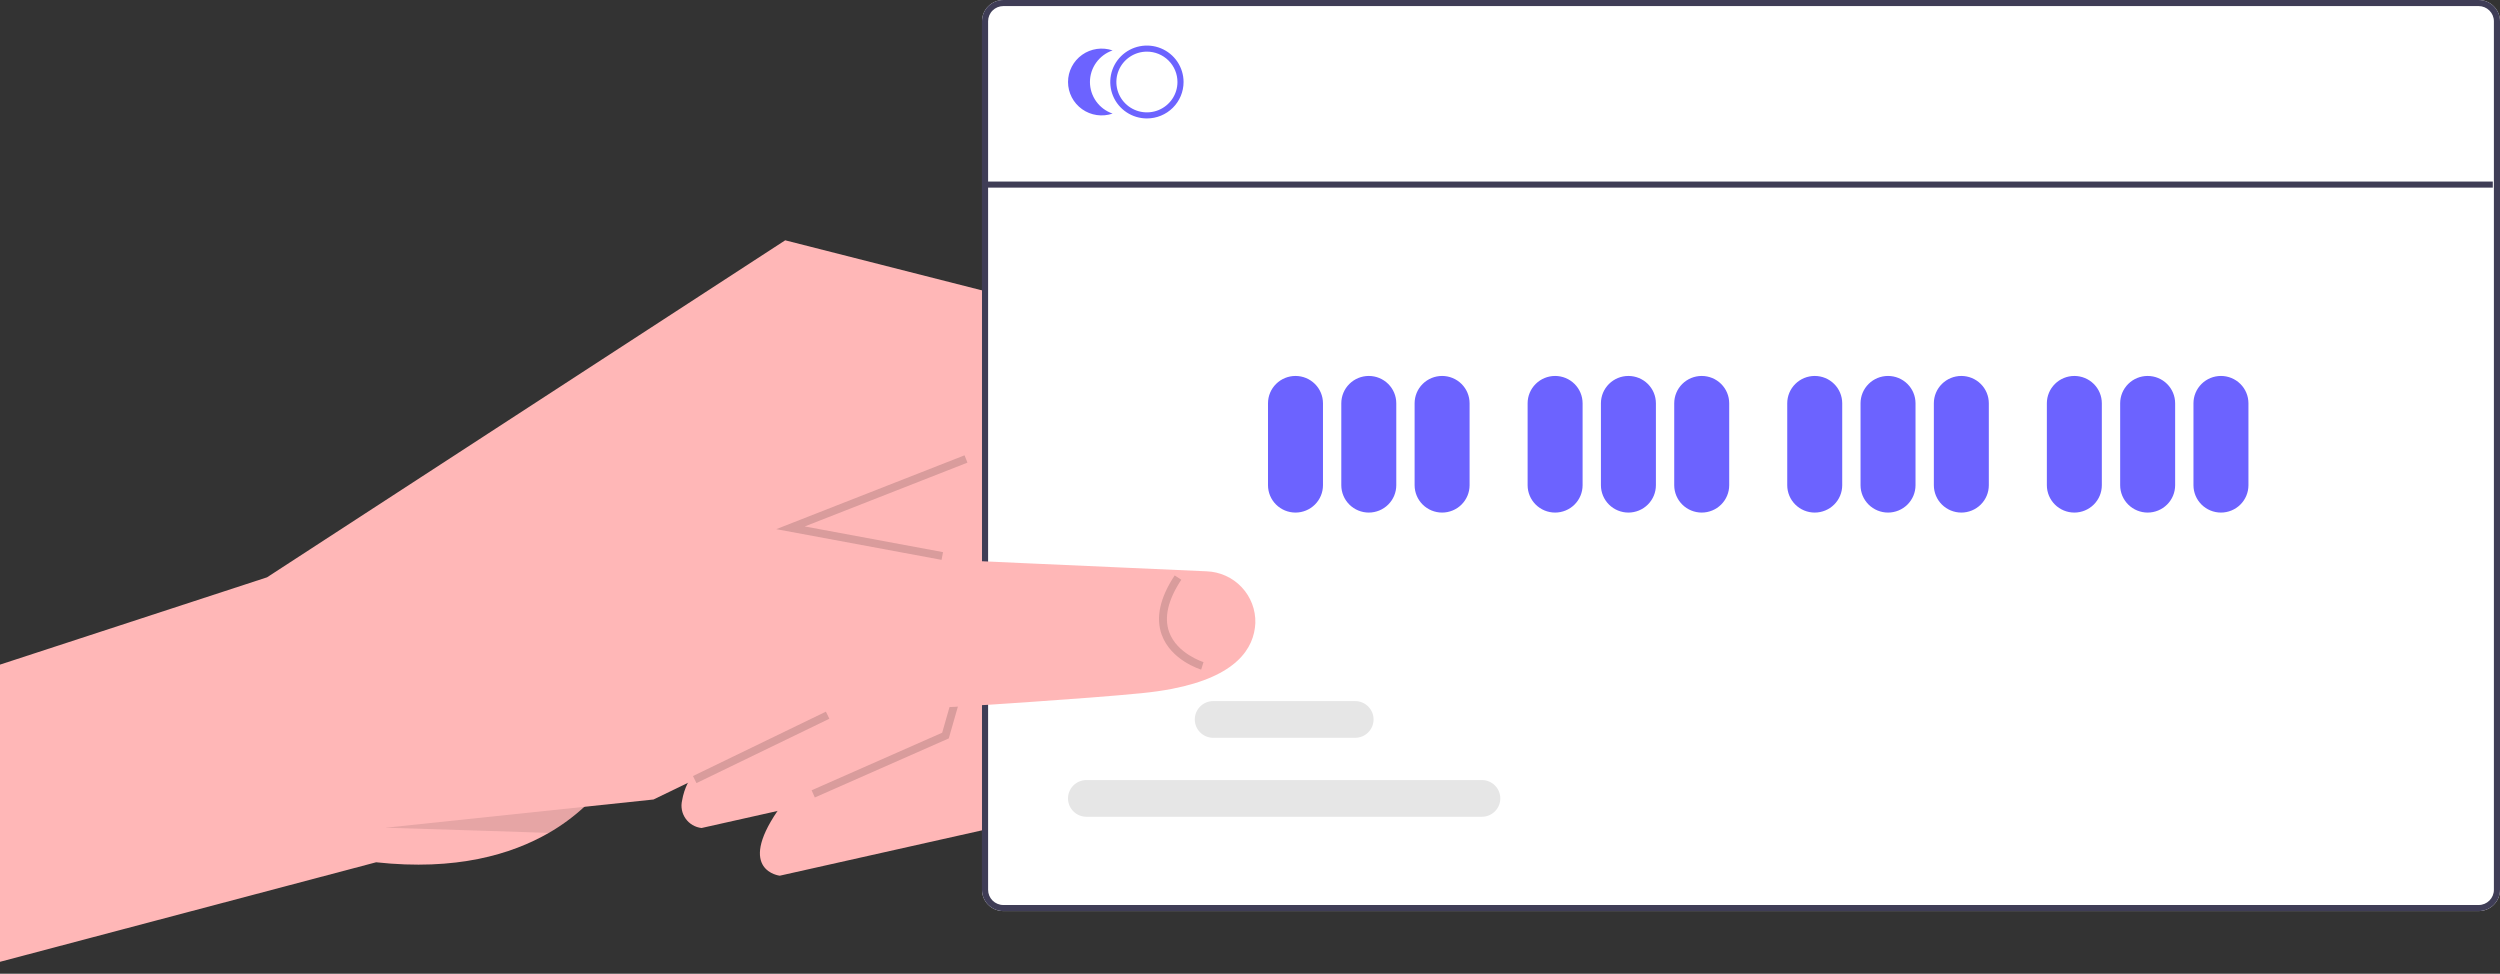<svg width="724" height="282" viewBox="0 0 724 282" fill="none" xmlns="http://www.w3.org/2000/svg">
<rect x="0" y="0" width="724" height="282" fill="#333333" stroke="none"/>
<g clip-path="url(#clip0_1997_596)">
<path d="M287.072 239.865L225.816 253.604C225.816 253.604 213.325 252.19 225.171 234.85C226.234 233.288 227.497 231.608 228.981 229.784L260.726 214.293L260.431 212.21L253.672 164.814L251.059 146.469L270.983 128.052L274.787 124.533L325.355 171.042L324.994 171.703L303.855 209.694L287.072 239.865Z" fill="#FFB7B7"/>
<path d="M264.422 226.052L203.166 239.791C202.246 239.688 201.359 239.391 200.563 238.921C199.767 238.452 199.081 237.819 198.549 237.066C198.017 236.313 197.651 235.457 197.477 234.553C197.302 233.649 197.323 232.719 197.536 231.824C197.833 230.052 198.391 228.334 199.192 226.725C201.138 222.873 203.534 219.264 206.331 215.971L238.077 200.48L234.183 173.183L232.245 159.57L230.99 150.769L228.409 132.656L252.137 110.72L277.981 134.482L302.705 157.229L299.368 163.217L295.39 170.374L276.297 204.708L272.407 211.702L264.422 226.052Z" fill="#FFB7B7"/>
<path d="M370.919 216.457C370.919 216.457 347.966 214.938 339.382 199.498C336.665 194.39 335.617 188.566 336.386 182.838L327.031 164.451L313.717 138.252L279.753 132.919L277.981 134.483L253.353 156.238L245.819 162.895L234.184 173.183L177.76 223.029C175.513 227.009 172.626 230.596 169.214 233.648C166.078 236.542 162.627 239.078 158.925 241.211C148.159 247.423 132.065 252.251 108.923 249.716L-13.077 282L-25 200.646L77.326 167.194L227.394 69.592L328.698 95.369L375.675 161.693L370.919 216.457Z" fill="#FFB7B7"/>
<path d="M717.809 0H290.577C288.935 0.002 287.361 0.651 286.2 1.805C285.04 2.959 284.387 4.524 284.385 6.157V257.694C284.387 259.326 285.039 260.891 286.2 262.045C287.361 263.199 288.935 263.848 290.577 263.85H717.809C719.45 263.848 721.024 263.199 722.185 262.045C723.346 260.891 723.999 259.326 724 257.694V6.156C723.998 4.524 723.345 2.959 722.185 1.805C721.024 0.651 719.45 0.002 717.809 0Z" fill="white"/>
<path d="M717.809 0H290.577C288.935 0.002 287.361 0.651 286.2 1.805C285.04 2.959 284.387 4.524 284.385 6.157V257.694C284.387 259.326 285.039 260.891 286.2 262.045C287.361 263.199 288.935 263.848 290.577 263.85H717.809C719.45 263.848 721.024 263.199 722.185 262.045C723.346 260.891 723.999 259.326 724 257.694V6.156C723.998 4.524 723.345 2.959 722.185 1.805C721.024 0.651 719.45 0.002 717.809 0ZM722.231 257.694C722.231 258.86 721.765 259.978 720.936 260.803C720.106 261.627 718.981 262.091 717.809 262.091H290.577C289.404 262.091 288.279 261.627 287.45 260.803C286.62 259.978 286.154 258.86 286.154 257.694V6.156C286.154 4.99 286.62 3.872 287.45 3.048C288.279 2.223 289.404 1.76 290.577 1.759H717.809C718.981 1.76 720.106 2.223 720.935 3.048C721.765 3.872 722.231 4.99 722.231 6.156V257.694Z" fill="#3F3D56"/>
<path d="M332.147 34.302C330.047 34.302 327.995 33.683 326.25 32.524C324.504 31.364 323.144 29.716 322.34 27.787C321.537 25.859 321.327 23.737 321.736 21.689C322.146 19.642 323.157 17.762 324.641 16.285C326.126 14.809 328.017 13.804 330.076 13.397C332.135 12.99 334.269 13.199 336.209 13.998C338.148 14.796 339.806 16.149 340.972 17.885C342.139 19.62 342.761 21.661 342.761 23.748C342.761 26.547 341.643 29.232 339.652 31.211C337.662 33.19 334.962 34.302 332.147 34.302ZM332.147 14.953C330.397 14.953 328.687 15.469 327.232 16.436C325.778 17.402 324.644 18.776 323.975 20.383C323.305 21.99 323.13 23.758 323.471 25.464C323.813 27.17 324.655 28.737 325.892 29.967C327.129 31.197 328.705 32.035 330.421 32.374C332.137 32.714 333.915 32.539 335.532 31.874C337.148 31.208 338.529 30.081 339.501 28.635C340.473 27.188 340.992 25.488 340.992 23.748C340.992 22.593 340.763 21.45 340.319 20.383C339.874 19.316 339.223 18.346 338.401 17.529C337.58 16.713 336.605 16.065 335.532 15.623C334.458 15.181 333.308 14.953 332.147 14.953Z" fill="#6C63FF"/>
<path d="M315.648 23.748C315.648 21.735 316.28 19.772 317.455 18.133C318.631 16.493 320.291 15.259 322.205 14.603C320.739 14.1 319.174 13.953 317.64 14.173C316.105 14.394 314.646 14.976 313.384 15.87C312.121 16.765 311.092 17.947 310.382 19.317C309.672 20.688 309.302 22.207 309.302 23.748C309.302 25.29 309.672 26.809 310.382 28.179C311.092 29.549 312.121 30.731 313.384 31.626C314.646 32.521 316.105 33.103 317.64 33.323C319.174 33.544 320.739 33.397 322.205 32.894C320.291 32.237 318.631 31.003 317.455 29.364C316.28 27.724 315.648 25.761 315.648 23.748Z" fill="#6C63FF"/>
<path d="M375.174 148.443C373.063 148.44 371.04 147.605 369.547 146.121C368.055 144.638 367.215 142.626 367.213 140.527V116.781C367.215 114.683 368.055 112.672 369.548 111.19C371.041 109.707 373.064 108.875 375.174 108.875C377.283 108.875 379.307 109.707 380.799 111.19C382.292 112.672 383.132 114.683 383.135 116.781V140.527C383.132 142.626 382.293 144.638 380.8 146.121C379.308 147.605 377.284 148.44 375.174 148.443Z" fill="#6C63FF"/>
<path d="M396.402 148.443C394.292 148.44 392.268 147.605 390.776 146.121C389.283 144.638 388.444 142.626 388.441 140.527V116.781C388.444 114.683 389.284 112.672 390.776 111.19C392.269 109.707 394.293 108.875 396.402 108.875C398.512 108.875 400.535 109.707 402.028 111.19C403.521 112.672 404.361 114.683 404.363 116.781V140.527C404.361 142.626 403.521 144.638 402.029 146.121C400.536 147.605 398.513 148.44 396.402 148.443Z" fill="#6C63FF"/>
<path d="M417.632 148.443C415.521 148.44 413.498 147.605 412.005 146.121C410.513 144.638 409.673 142.626 409.671 140.527V116.781C409.673 114.683 410.513 112.672 412.006 111.19C413.499 109.707 415.522 108.875 417.632 108.875C419.741 108.875 421.765 109.707 423.258 111.19C424.75 112.672 425.59 114.683 425.593 116.781V140.527C425.59 142.626 424.751 144.638 423.258 146.121C421.766 147.605 419.742 148.44 417.632 148.443Z" fill="#6C63FF"/>
<path d="M450.359 148.443C448.249 148.44 446.225 147.605 444.733 146.121C443.24 144.638 442.401 142.626 442.398 140.527V116.781C442.401 114.683 443.241 112.672 444.734 111.19C446.226 109.707 448.25 108.875 450.359 108.875C452.469 108.875 454.492 109.707 455.985 111.19C457.478 112.672 458.318 114.683 458.32 116.781V140.527C458.318 142.626 457.478 144.638 455.986 146.121C454.493 147.605 452.47 148.44 450.359 148.443Z" fill="#6C63FF"/>
<path d="M471.588 148.443C469.477 148.44 467.454 147.605 465.961 146.121C464.469 144.638 463.629 142.626 463.627 140.527V116.781C463.629 114.683 464.469 112.672 465.962 111.19C467.455 109.707 469.478 108.875 471.588 108.875C473.697 108.875 475.721 109.707 477.214 111.19C478.706 112.672 479.546 114.683 479.549 116.781V140.527C479.546 142.626 478.707 144.638 477.214 146.121C475.722 147.605 473.698 148.44 471.588 148.443Z" fill="#6C63FF"/>
<path d="M492.817 148.443C490.707 148.44 488.683 147.605 487.191 146.121C485.698 144.638 484.859 142.626 484.856 140.527V116.781C484.859 114.683 485.699 112.672 487.191 111.19C488.684 109.707 490.708 108.875 492.817 108.875C494.927 108.875 496.95 109.707 498.443 111.19C499.936 112.672 500.776 114.683 500.778 116.781V140.527C500.776 142.626 499.936 144.638 498.444 146.121C496.951 147.605 494.928 148.44 492.817 148.443Z" fill="#6C63FF"/>
<path d="M525.545 148.443C523.434 148.44 521.411 147.605 519.918 146.121C518.426 144.638 517.586 142.626 517.584 140.527V116.781C517.587 114.683 518.426 112.672 519.919 111.19C521.412 109.707 523.435 108.875 525.545 108.875C527.654 108.875 529.678 109.707 531.171 111.19C532.663 112.672 533.503 114.683 533.506 116.781V140.527C533.503 142.626 532.664 144.638 531.171 146.121C529.679 147.605 527.655 148.44 525.545 148.443Z" fill="#6C63FF"/>
<path d="M546.773 148.443C544.663 148.44 542.639 147.605 541.147 146.121C539.654 144.638 538.815 142.626 538.812 140.527V116.781C538.815 114.683 539.655 112.672 541.148 111.19C542.64 109.707 544.664 108.875 546.773 108.875C548.883 108.875 550.906 109.707 552.399 111.19C553.892 112.672 554.732 114.683 554.734 116.781V140.527C554.732 142.626 553.892 144.638 552.4 146.121C550.907 147.605 548.884 148.44 546.773 148.443Z" fill="#6C63FF"/>
<path d="M568.003 148.443C565.892 148.44 563.869 147.605 562.376 146.121C560.884 144.638 560.044 142.626 560.042 140.527V116.781C560.045 114.683 560.884 112.672 562.377 111.19C563.87 109.707 565.893 108.875 568.003 108.875C570.112 108.875 572.136 109.707 573.629 111.19C575.121 112.672 575.961 114.683 575.964 116.781V140.527C575.961 142.626 575.122 144.638 573.629 146.121C572.137 147.605 570.113 148.44 568.003 148.443Z" fill="#6C63FF"/>
<path d="M600.73 148.443C598.62 148.44 596.596 147.605 595.104 146.121C593.611 144.638 592.772 142.626 592.77 140.527V116.781C592.772 114.683 593.612 112.672 595.105 111.19C596.597 109.707 598.621 108.875 600.73 108.875C602.84 108.875 604.863 109.707 606.356 111.19C607.849 112.672 608.689 114.683 608.691 116.781V140.527C608.689 142.626 607.849 144.638 606.357 146.121C604.864 147.605 602.841 148.44 600.73 148.443Z" fill="#6C63FF"/>
<path d="M621.96 148.443C619.849 148.44 617.826 147.605 616.333 146.121C614.841 144.638 614.001 142.626 613.999 140.527V116.781C614.002 114.683 614.841 112.672 616.334 111.19C617.827 109.707 619.85 108.875 621.96 108.875C624.07 108.875 626.093 109.707 627.586 111.19C629.078 112.672 629.918 114.683 629.921 116.781V140.527C629.918 142.626 629.079 144.638 627.586 146.121C626.094 147.605 624.071 148.44 621.96 148.443Z" fill="#6C63FF"/>
<path d="M643.188 148.443C641.078 148.44 639.054 147.605 637.562 146.121C636.07 144.638 635.23 142.626 635.228 140.527V116.781C635.23 114.683 636.07 112.672 637.563 111.19C639.055 109.707 641.079 108.875 643.188 108.875C645.298 108.875 647.321 109.707 648.814 111.19C650.307 112.672 651.147 114.683 651.149 116.781V140.527C651.147 142.626 650.307 144.638 648.815 146.121C647.322 147.605 645.299 148.44 643.188 148.443Z" fill="#6C63FF"/>
<path d="M429.147 236.539H314.652C313.949 236.54 313.252 236.403 312.602 236.137C311.953 235.87 311.362 235.478 310.864 234.984C310.367 234.49 309.972 233.904 309.703 233.258C309.434 232.612 309.295 231.92 309.295 231.221C309.295 230.521 309.434 229.829 309.703 229.183C309.972 228.538 310.367 227.951 310.864 227.457C311.362 226.963 311.953 226.571 312.602 226.305C313.252 226.038 313.949 225.901 314.652 225.902H429.147C430.564 225.904 431.923 226.465 432.924 227.462C433.925 228.46 434.488 229.811 434.488 231.221C434.488 232.63 433.925 233.981 432.924 234.979C431.923 235.976 430.564 236.537 429.147 236.539Z" fill="#E6E6E6"/>
<path d="M392.438 213.672H351.36C349.941 213.672 348.581 213.112 347.578 212.114C346.574 211.117 346.011 209.764 346.011 208.353C346.011 206.943 346.574 205.59 347.578 204.592C348.581 203.595 349.941 203.035 351.36 203.035H392.438C393.857 203.035 395.217 203.595 396.22 204.592C397.224 205.59 397.787 206.943 397.787 208.353C397.787 209.764 397.224 211.117 396.22 212.114C395.217 213.112 393.857 213.672 392.438 213.672Z" fill="#E6E6E6"/>
<path d="M721.912 52.577H285.835V54.336H721.912V52.577Z" fill="#3F3D56"/>
<path opacity="0.15" d="M235.974 230.947L235.046 228.865L272.853 212.194L281.866 180.755L268.28 169.833L269.72 168.061L284.484 179.931L274.762 213.844L235.974 230.947Z" fill="black"/>
<path opacity="0.1" d="M199.193 226.725L189.255 231.538L169.214 233.648C166.078 236.541 162.627 239.078 158.925 241.21L141.351 240.631L111.669 239.707L212.015 154.63L232.245 159.57C232.245 159.57 198.256 228.711 199.193 226.725Z" fill="black"/>
<path d="M339.382 199.498C336.748 200.003 333.86 200.42 330.669 200.74C314.194 202.378 279.368 204.555 276.298 204.708C255.67 205.673 242.702 205.662 242.702 205.662L199.193 226.725L189.255 231.537L108.705 240.02L217.777 147.544L230.99 150.769L253.354 156.238L277.991 162.261L299.369 163.217L327.031 164.451L349.391 165.449C353.265 165.583 356.928 167.235 359.581 170.045C362.233 172.856 363.66 176.595 363.549 180.448C363.198 187.782 358.082 195.885 339.382 199.498Z" fill="#FFB7B7"/>
<path opacity="0.15" d="M347.861 193.923C347.505 193.814 339.104 191.187 336.438 183.835C334.646 178.892 335.907 173.108 340.188 166.644L342.101 167.896C338.244 173.722 337.062 178.82 338.588 183.048C340.855 189.325 348.455 191.721 348.532 191.744L347.861 193.923Z" fill="black"/>
<path opacity="0.15" d="M239.179 206.097L200.687 224.739L201.69 226.787L240.183 208.145L239.179 206.097Z" fill="black"/>
<path opacity="0.15" d="M224.807 153.242L279.332 131.859L280.173 133.979L233.054 152.457L273.099 159.895L272.678 162.134L224.807 153.242Z" fill="black"/>
</g>
<defs>
<clipPath id="clip0_1997_596">
<rect width="749" height="282" fill="white" transform="translate(-25)"/>
</clipPath>
</defs>
</svg>
